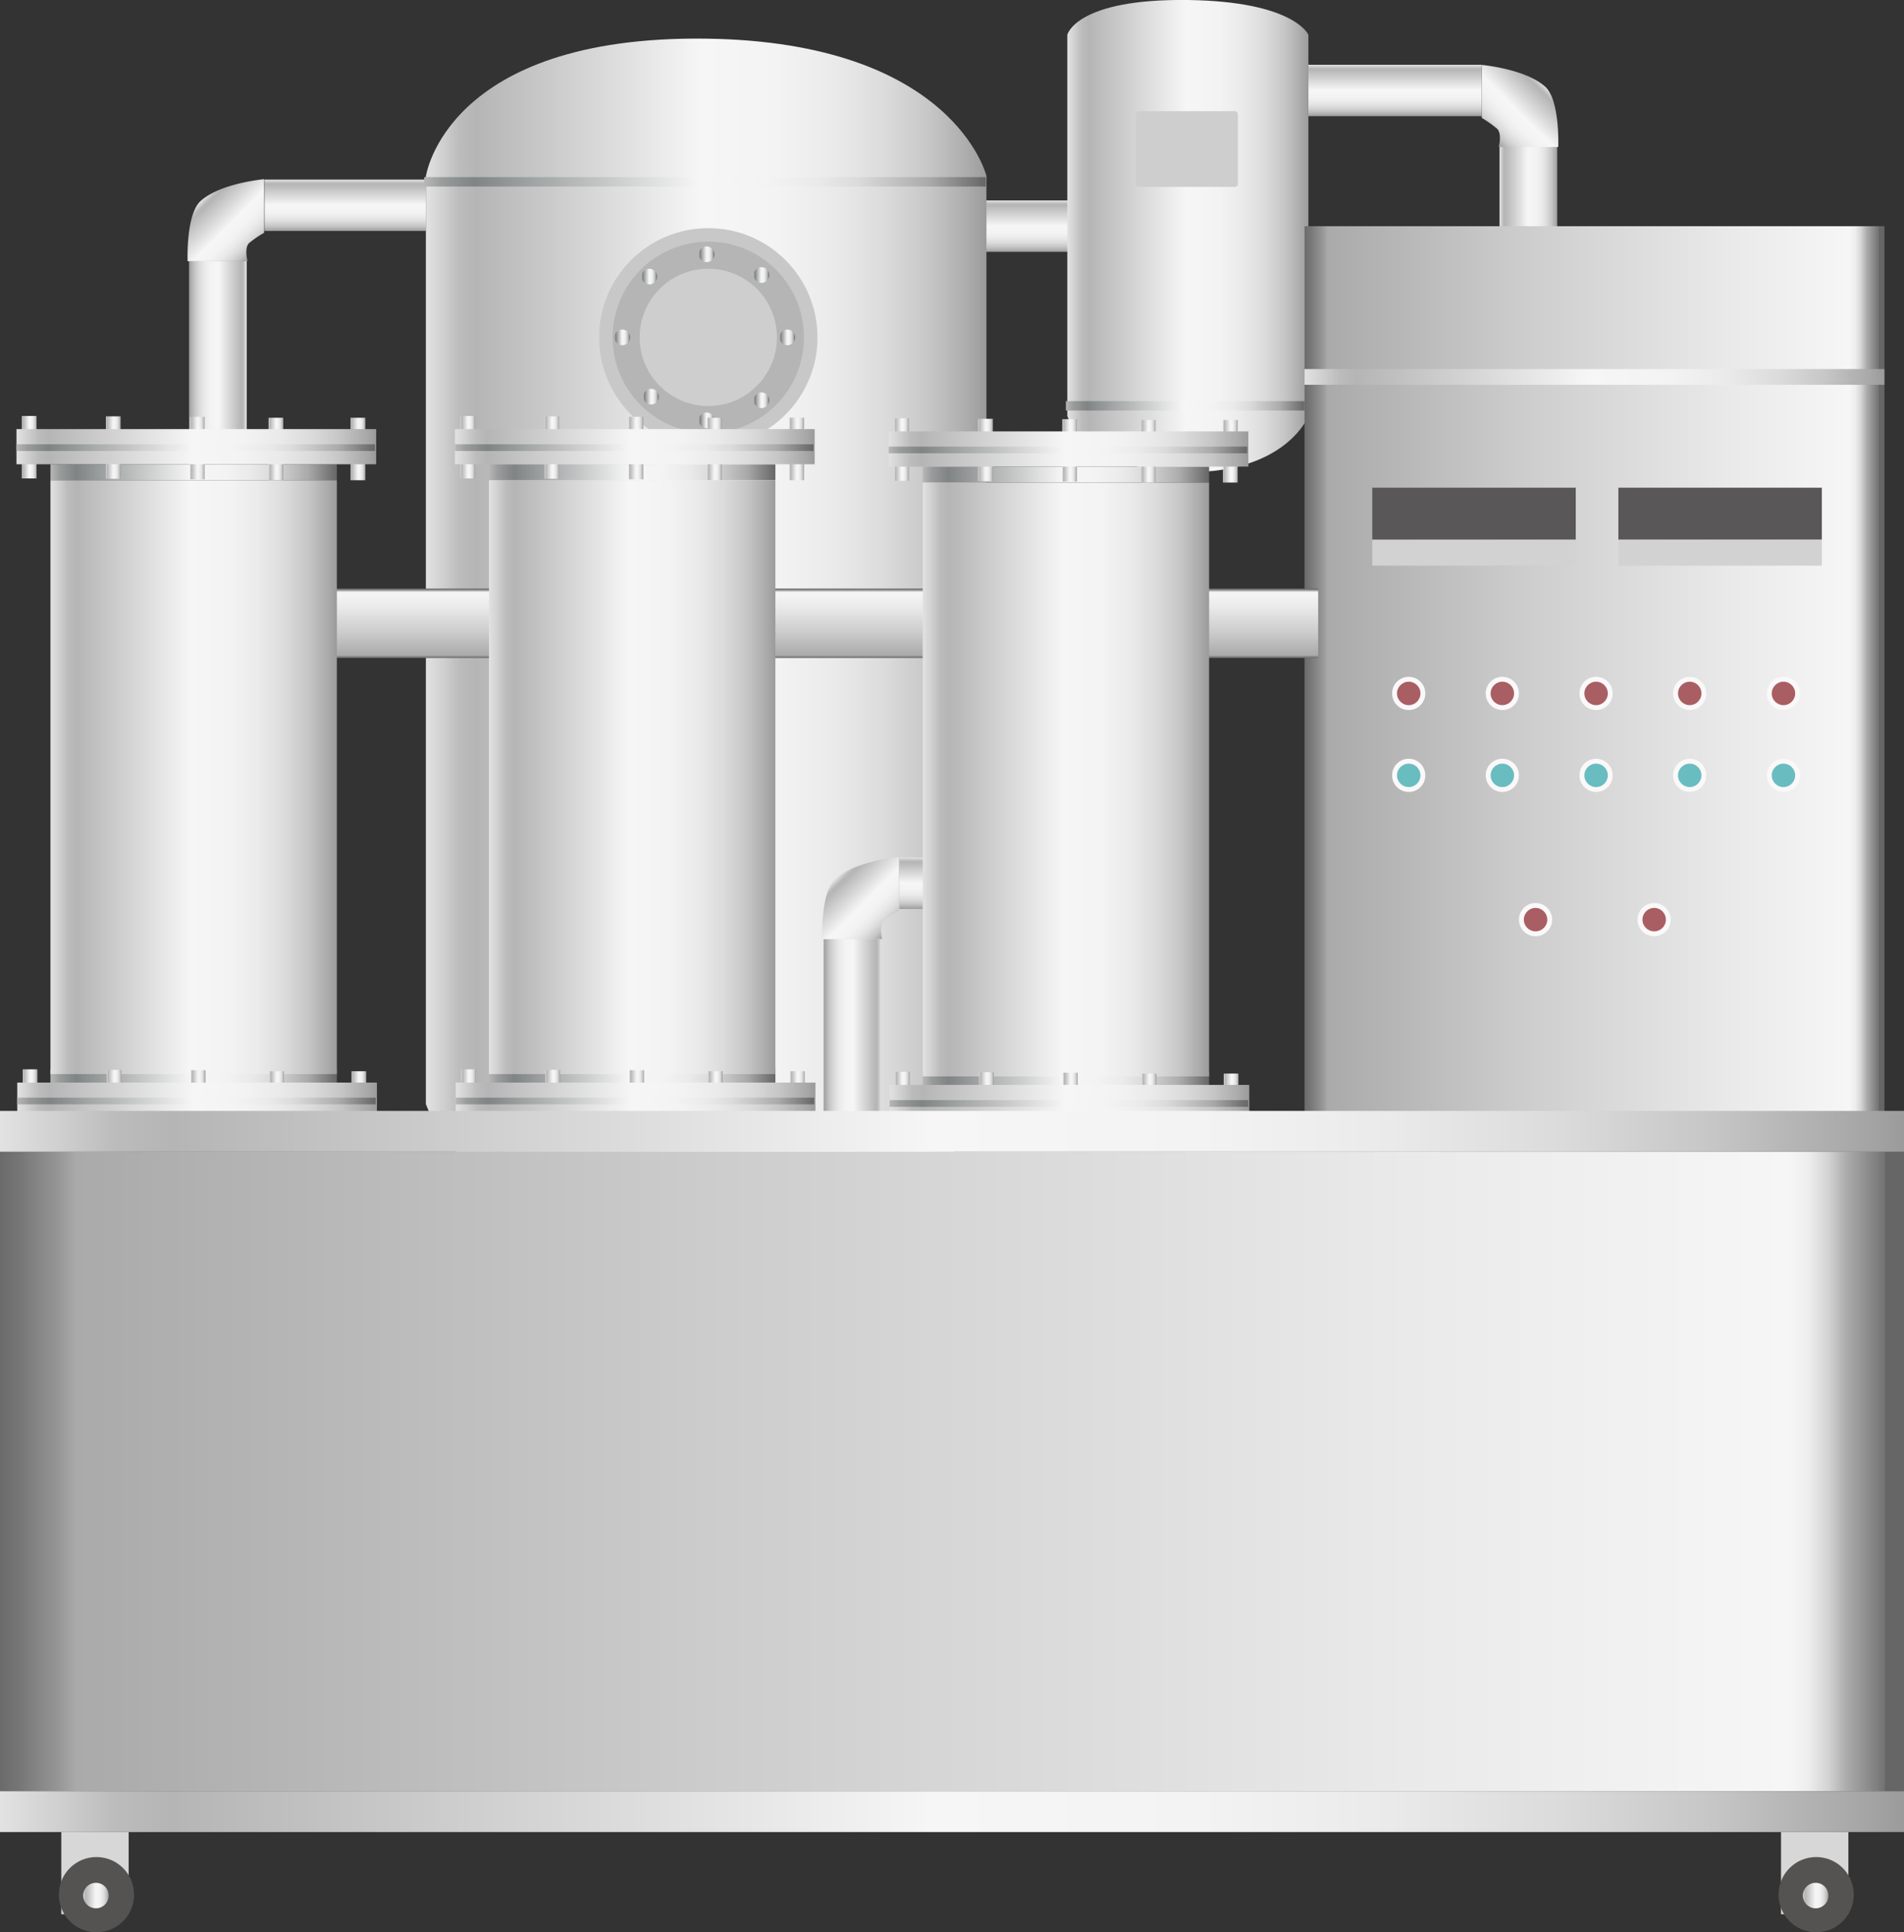 <svg xmlns="http://www.w3.org/2000/svg" xmlns:xlink="http://www.w3.org/1999/xlink" viewBox="0 0 147.85 150"><rect x="0" y="0" width="147.85" height="150" fill="#333333" stroke="none"/><defs><style>.cls-1{fill:#d7d7d7;}.cls-2{fill:#555252;}.cls-3{fill:url(#未命名的渐变_105);}.cls-4{fill:url(#未命名的渐变_105-2);}.cls-5{fill:url(#未命名的渐变_105-3);}.cls-6{fill:#cecece;}.cls-7{fill:#c8c8c8;}.cls-8{fill:#b5b5b5;}.cls-9{fill:url(#未命名的渐变_143);}.cls-10{fill:url(#未命名的渐变_143-2);}.cls-11{fill:url(#未命名的渐变_143-3);}.cls-12{fill:url(#未命名的渐变_143-4);}.cls-13{fill:url(#未命名的渐变_143-5);}.cls-14{fill:url(#未命名的渐变_143-6);}.cls-15{fill:url(#未命名的渐变_143-7);}.cls-16{fill:url(#未命名的渐变_143-8);}.cls-17{fill:url(#未命名的渐变_105-4);}.cls-18{fill:url(#未命名的渐变_105-5);}.cls-19{fill:url(#未命名的渐变_105-6);}.cls-20{fill:url(#未命名的渐变_74);}.cls-21{fill:url(#未命名的渐变_74-2);}.cls-22{fill:#595757;}.cls-23{fill:#d2d2d2;}.cls-24{fill:url(#未命名的渐变_105-7);}.cls-25{fill:url(#未命名的渐变_105-8);}.cls-26{fill:url(#未命名的渐变_105-9);}.cls-27{fill:url(#未命名的渐变_143-9);}.cls-28{fill:url(#未命名的渐变_105-10);}.cls-29{fill:url(#未命名的渐变_105-11);}.cls-30{fill:url(#未命名的渐变_105-12);}.cls-31{fill:url(#未命名的渐变_143-10);}.cls-32{fill:url(#未命名的渐变_105-13);}.cls-33{fill:url(#未命名的渐变_105-14);}.cls-34{fill:url(#未命名的渐变_143-11);}.cls-35{fill:url(#未命名的渐变_105-15);}.cls-36{fill:url(#未命名的渐变_105-16);}.cls-37{fill:url(#未命名的渐变_105-17);}.cls-38{fill:url(#未命名的渐变_105-18);}.cls-39{fill:url(#未命名的渐变_105-19);}.cls-40{fill:url(#未命名的渐变_105-20);}.cls-41{fill:url(#未命名的渐变_143-12);}.cls-42{fill:#faf8f8;}.cls-43{fill:#a95e63;}.cls-44{fill:#69bdc0;}.cls-45{fill:url(#未命名的渐变_74-3);}.cls-46{fill:url(#未命名的渐变_105-21);}.cls-47{fill:url(#未命名的渐变_105-22);}.cls-48{fill:url(#未命名的渐变_105-23);}.cls-49{fill:url(#未命名的渐变_105-24);}.cls-50{fill:url(#未命名的渐变_105-25);}.cls-51{fill:url(#未命名的渐变_105-26);}.cls-52{fill:url(#未命名的渐变_105-27);}.cls-53{fill:url(#未命名的渐变_105-28);}.cls-54{fill:url(#未命名的渐变_105-29);}.cls-55{fill:url(#未命名的渐变_105-30);}.cls-56{fill:url(#未命名的渐变_105-31);}.cls-57{fill:url(#未命名的渐变_143-13);}.cls-58{fill:url(#未命名的渐变_105-32);}.cls-59{fill:url(#未命名的渐变_105-33);}.cls-60{fill:url(#未命名的渐变_105-34);}.cls-61{fill:url(#未命名的渐变_143-14);}.cls-62{fill:url(#未命名的渐变_105-35);}.cls-63{fill:url(#未命名的渐变_105-36);}.cls-64{fill:url(#未命名的渐变_143-15);}.cls-65{fill:url(#未命名的渐变_105-37);}.cls-66{fill:url(#未命名的渐变_105-38);}.cls-67{fill:url(#未命名的渐变_105-39);}.cls-68{fill:url(#未命名的渐变_105-40);}.cls-69{fill:url(#未命名的渐变_105-41);}.cls-70{fill:url(#未命名的渐变_105-42);}.cls-71{fill:url(#未命名的渐变_143-16);}.cls-72{fill:url(#未命名的渐变_105-43);}.cls-73{fill:url(#未命名的渐变_105-44);}.cls-74{fill:url(#未命名的渐变_143-17);}.cls-75{fill:url(#未命名的渐变_105-45);}.cls-76{fill:url(#未命名的渐变_105-46);}.cls-77{fill:url(#未命名的渐变_105-47);}.cls-78{fill:url(#未命名的渐变_143-18);}.cls-79{fill:url(#未命名的渐变_105-48);}.cls-80{fill:url(#未命名的渐变_105-49);}.cls-81{fill:url(#未命名的渐变_143-19);}.cls-82{fill:url(#未命名的渐变_105-50);}.cls-83{fill:url(#未命名的渐变_105-51);}.cls-84{fill:url(#未命名的渐变_105-52);}.cls-85{fill:url(#未命名的渐变_105-53);}.cls-86{fill:url(#未命名的渐变_105-54);}.cls-87{fill:url(#未命名的渐变_105-55);}.cls-88{fill:url(#未命名的渐变_143-20);}.cls-89{fill:url(#未命名的渐变_105-56);}.cls-90{fill:url(#未命名的渐变_143-21);}.cls-91{fill:url(#未命名的渐变_143-22);}.cls-92{opacity:0.2;}</style><linearGradient id="未命名的渐变_105" x1="45.8" y1="1732.56" x2="45.8" y2="1728.57" gradientTransform="matrix(1, 0, 0, -1, 34.53, 1748.12)" gradientUnits="userSpaceOnUse"><stop offset="0" stop-color="#e2e2e2"/><stop offset="0.03" stop-color="#d0d0d0"/><stop offset="0.06" stop-color="#bcbcbc"/><stop offset="0.09" stop-color="#b5b5b5"/><stop offset="0.49" stop-color="#f6f6f6"/><stop offset="0.63" stop-color="#f3f3f3"/><stop offset="0.73" stop-color="#eaeaea"/><stop offset="0.82" stop-color="#dbdbdb"/><stop offset="0.9" stop-color="#c6c6c6"/><stop offset="0.97" stop-color="#aaa"/><stop offset="1" stop-color="#9b9b9b"/></linearGradient><linearGradient id="未命名的渐变_105-2" x1="82.88" y1="18.33" x2="101.6" y2="18.33" gradientTransform="matrix(1, 0, 0, 1, 0, 0)" xlink:href="#未命名的渐变_105"/><linearGradient id="未命名的渐变_105-3" x1="33.07" y1="49.66" x2="76.6" y2="49.66" gradientTransform="matrix(1, 0, 0, 1, 0, 0)" xlink:href="#未命名的渐变_105"/><linearGradient id="未命名的渐变_143" x1="54.26" y1="19.74" x2="55.48" y2="19.74" gradientUnits="userSpaceOnUse"><stop offset="0" stop-color="#b7b7b7"/><stop offset="0.03" stop-color="#9b9d9d"/><stop offset="0.07" stop-color="#878b8b"/><stop offset="0.09" stop-color="#808484"/><stop offset="0.2" stop-color="#a3a6a6"/><stop offset="0.49" stop-color="#f6f6f6"/><stop offset="0.61" stop-color="#f3f3f3"/><stop offset="0.7" stop-color="#eaeaea"/><stop offset="0.77" stop-color="#dbdbdb"/><stop offset="0.83" stop-color="#c5c5c5"/><stop offset="0.9" stop-color="#aaa"/><stop offset="0.95" stop-color="#888"/><stop offset="1" stop-color="#666"/></linearGradient><linearGradient id="未命名的渐变_143-2" x1="58.52" y1="21.35" x2="59.74" y2="21.35" xlink:href="#未命名的渐变_143"/><linearGradient id="未命名的渐变_143-3" x1="60.53" y1="26.19" x2="61.75" y2="26.19" xlink:href="#未命名的渐变_143"/><linearGradient id="未命名的渐变_143-4" x1="58.52" y1="31.07" x2="59.74" y2="31.07" xlink:href="#未命名的渐变_143"/><linearGradient id="未命名的渐变_143-5" x1="54.26" y1="32.63" x2="55.48" y2="32.63" xlink:href="#未命名的渐变_143"/><linearGradient id="未命名的渐变_143-6" x1="49.95" y1="30.79" x2="51.17" y2="30.79" xlink:href="#未命名的渐变_143"/><linearGradient id="未命名的渐变_143-7" x1="47.71" y1="26.19" x2="48.93" y2="26.19" xlink:href="#未命名的渐变_143"/><linearGradient id="未命名的渐变_143-8" x1="49.81" y1="21.47" x2="51.03" y2="21.47" xlink:href="#未命名的渐变_143"/><linearGradient id="未命名的渐变_105-4" x1="6.46" y1="147.15" x2="8.44" y2="147.15" gradientTransform="matrix(1, 0, 0, 1, 0, 0)" xlink:href="#未命名的渐变_105"/><linearGradient id="未命名的渐变_105-5" x1="140" y1="147.15" x2="141.98" y2="147.15" gradientTransform="matrix(1, 0, 0, 1, 0, 0)" xlink:href="#未命名的渐变_105"/><linearGradient id="未命名的渐变_105-6" x1="81.92" y1="1729.96" x2="86.4" y2="1729.96" xlink:href="#未命名的渐变_105"/><linearGradient id="未命名的渐变_74" x1="101.3" y1="52.28" x2="146.32" y2="52.28" gradientUnits="userSpaceOnUse"><stop offset="0" stop-color="#6b6b6b"/><stop offset="0.01" stop-color="#767676"/><stop offset="0.03" stop-color="#959595"/><stop offset="0.04" stop-color="#aaa"/><stop offset="0.37" stop-color="#ccc"/><stop offset="0.74" stop-color="#eaeaea"/><stop offset="0.94" stop-color="#f6f6f6"/><stop offset="0.95" stop-color="#ededed"/><stop offset="0.96" stop-color="#d4d4d4"/><stop offset="0.97" stop-color="#ababab"/><stop offset="0.99" stop-color="#737373"/><stop offset="0.99" stop-color="#666"/></linearGradient><linearGradient id="未命名的渐变_74-2" x1="64" y1="51.09" x2="64" y2="45.69" xlink:href="#未命名的渐变_74"/><linearGradient id="未命名的渐变_105-7" x1="101.3" y1="29.26" x2="146.32" y2="29.26" gradientTransform="matrix(1, 0, 0, 1, 0, 0)" xlink:href="#未命名的渐变_105"/><linearGradient id="未命名的渐变_105-8" x1="35.76" y1="34.71" x2="36.9" y2="34.71" gradientTransform="matrix(1, 0, 0, 1, 0, 0)" xlink:href="#未命名的渐变_105"/><linearGradient id="未命名的渐变_105-9" x1="61.29" y1="34.85" x2="62.43" y2="34.85" gradientTransform="matrix(1, 0, 0, 1, 0, 0)" xlink:href="#未命名的渐变_105"/><linearGradient id="未命名的渐变_143-9" x1="37.97" y1="36.66" x2="60.21" y2="36.66" xlink:href="#未命名的渐变_143"/><linearGradient id="未命名的渐变_105-10" x1="54.91" y1="34.85" x2="56.06" y2="34.85" gradientTransform="matrix(1, 0, 0, 1, 0, 0)" xlink:href="#未命名的渐变_105"/><linearGradient id="未命名的渐变_105-11" x1="48.81" y1="34.78" x2="49.95" y2="34.78" gradientTransform="matrix(1, 0, 0, 1, 0, 0)" xlink:href="#未命名的渐变_105"/><linearGradient id="未命名的渐变_105-12" x1="42.28" y1="34.75" x2="43.43" y2="34.75" gradientTransform="matrix(1, 0, 0, 1, 0, 0)" xlink:href="#未命名的渐变_105"/><linearGradient id="未命名的渐变_143-10" x1="37.97" y1="83.63" x2="60.21" y2="83.63" xlink:href="#未命名的渐变_143"/><linearGradient id="未命名的渐变_105-13" x1="37.97" y1="60.33" x2="60.21" y2="60.33" gradientTransform="matrix(1, 0, 0, 1, 0, 0)" xlink:href="#未命名的渐变_105"/><linearGradient id="未命名的渐变_105-14" x1="35.33" y1="34.67" x2="63.26" y2="34.67" gradientTransform="matrix(1, 0, 0, 1, 0, 0)" xlink:href="#未命名的渐变_105"/><linearGradient id="未命名的渐变_143-11" x1="35.33" y1="34.75" x2="63.17" y2="34.75" xlink:href="#未命名的渐变_143"/><linearGradient id="未命名的渐变_105-15" x1="35.82" y1="85.44" x2="36.97" y2="85.44" gradientTransform="matrix(1, 0, 0, 1, 0, 0)" xlink:href="#未命名的渐变_105"/><linearGradient id="未命名的渐变_105-16" x1="61.35" y1="85.58" x2="62.5" y2="85.58" gradientTransform="matrix(1, 0, 0, 1, 0, 0)" xlink:href="#未命名的渐变_105"/><linearGradient id="未命名的渐变_105-17" x1="54.98" y1="85.58" x2="56.12" y2="85.58" gradientTransform="matrix(1, 0, 0, 1, 0, 0)" xlink:href="#未命名的渐变_105"/><linearGradient id="未命名的渐变_105-18" x1="48.87" y1="85.51" x2="50.02" y2="85.51" gradientTransform="matrix(1, 0, 0, 1, 0, 0)" xlink:href="#未命名的渐变_105"/><linearGradient id="未命名的渐变_105-19" x1="42.35" y1="85.47" x2="43.49" y2="85.47" gradientTransform="matrix(1, 0, 0, 1, 0, 0)" xlink:href="#未命名的渐变_105"/><linearGradient id="未命名的渐变_105-20" x1="35.39" y1="85.4" x2="63.32" y2="85.4" gradientTransform="matrix(1, 0, 0, 1, 0, 0)" xlink:href="#未命名的渐变_105"/><linearGradient id="未命名的渐变_143-12" x1="35.39" y1="85.47" x2="63.23" y2="85.47" xlink:href="#未命名的渐变_143"/><linearGradient id="未命名的渐变_74-3" x1="0" y1="114.23" x2="147.85" y2="114.23" xlink:href="#未命名的渐变_74"/><linearGradient id="未命名的渐变_105-21" x1="0" y1="140.64" x2="147.85" y2="140.64" gradientTransform="matrix(1, 0, 0, 1, 0, 0)" xlink:href="#未命名的渐变_105"/><linearGradient id="未命名的渐变_105-22" x1="-474.87" y1="1617.8" x2="-470.73" y2="1613.65" gradientTransform="matrix(1, 0, 0, -1, 539.99, 1685.79)" xlink:href="#未命名的渐变_105"/><linearGradient id="未命名的渐变_105-23" x1="-583.59" y1="1681.55" x2="-583.59" y2="1677.57" gradientTransform="translate(655.65 -1610.99)" xlink:href="#未命名的渐变_105"/><linearGradient id="未命名的渐变_105-24" x1="-579.96" y1="1668.42" x2="-575.48" y2="1668.42" gradientTransform="translate(643.92 -1588.71)" xlink:href="#未命名的渐变_105"/><linearGradient id="未命名的渐变_105-25" x1="-524.16" y1="1670.42" x2="-520.01" y2="1666.27" gradientTransform="matrix(1, 0, 0, -1, 539.99, 1685.79)" xlink:href="#未命名的渐变_105"/><linearGradient id="未命名的渐变_105-26" x1="-538.33" y1="1734.18" x2="-538.33" y2="1730.19" gradientTransform="translate(565.14 -1716.25)" xlink:href="#未命名的渐变_105"/><linearGradient id="未命名的渐变_105-27" x1="-530.68" y1="1721.04" x2="-526.2" y2="1721.04" gradientTransform="translate(545.35 -1693.96)" xlink:href="#未命名的渐变_105"/><linearGradient id="未命名的渐变_105-28" x1="-1136.75" y1="1679.34" x2="-1132.61" y2="1675.19" gradientTransform="translate(-1016.99 1685.79) rotate(180)" xlink:href="#未命名的渐变_105"/><linearGradient id="未命名的渐变_105-29" x1="73.8" y1="1743.09" x2="73.8" y2="1739.11" xlink:href="#未命名的渐变_105"/><linearGradient id="未命名的渐变_105-30" x1="69.44" y1="34.89" x2="70.58" y2="34.89" gradientTransform="matrix(1, 0, 0, 1, 0, 0)" xlink:href="#未命名的渐变_105"/><linearGradient id="未命名的渐变_105-31" x1="94.97" y1="35.04" x2="96.11" y2="35.04" gradientTransform="matrix(1, 0, 0, 1, 0, 0)" xlink:href="#未命名的渐变_105"/><linearGradient id="未命名的渐变_143-13" x1="71.65" y1="36.84" x2="93.89" y2="36.84" xlink:href="#未命名的渐变_143"/><linearGradient id="未命名的渐变_105-32" x1="88.59" y1="35.04" x2="89.74" y2="35.04" gradientTransform="matrix(1, 0, 0, 1, 0, 0)" xlink:href="#未命名的渐变_105"/><linearGradient id="未命名的渐变_105-33" x1="82.49" y1="34.97" x2="83.63" y2="34.97" gradientTransform="matrix(1, 0, 0, 1, 0, 0)" xlink:href="#未命名的渐变_105"/><linearGradient id="未命名的渐变_105-34" x1="75.96" y1="34.93" x2="77.11" y2="34.93" gradientTransform="matrix(1, 0, 0, 1, 0, 0)" xlink:href="#未命名的渐变_105"/><linearGradient id="未命名的渐变_143-14" x1="71.65" y1="83.82" x2="93.89" y2="83.82" xlink:href="#未命名的渐变_143"/><linearGradient id="未命名的渐变_105-35" x1="71.65" y1="60.51" x2="93.89" y2="60.51" gradientTransform="matrix(1, 0, 0, 1, 0, 0)" xlink:href="#未命名的渐变_105"/><linearGradient id="未命名的渐变_105-36" x1="69.01" y1="34.86" x2="96.94" y2="34.86" gradientTransform="matrix(1, 0, 0, 1, 0, 0)" xlink:href="#未命名的渐变_105"/><linearGradient id="未命名的渐变_143-15" x1="69.01" y1="34.93" x2="96.85" y2="34.93" xlink:href="#未命名的渐变_143"/><linearGradient id="未命名的渐变_105-37" x1="69.5" y1="85.62" x2="70.65" y2="85.62" gradientTransform="matrix(1, 0, 0, 1, 0, 0)" xlink:href="#未命名的渐变_105"/><linearGradient id="未命名的渐变_105-38" x1="95.03" y1="85.76" x2="96.18" y2="85.76" gradientTransform="matrix(1, 0, 0, 1, 0, 0)" xlink:href="#未命名的渐变_105"/><linearGradient id="未命名的渐变_105-39" x1="88.66" y1="85.76" x2="89.8" y2="85.76" gradientTransform="matrix(1, 0, 0, 1, 0, 0)" xlink:href="#未命名的渐变_105"/><linearGradient id="未命名的渐变_105-40" x1="82.55" y1="85.69" x2="83.7" y2="85.69" gradientTransform="matrix(1, 0, 0, 1, 0, 0)" xlink:href="#未命名的渐变_105"/><linearGradient id="未命名的渐变_105-41" x1="76.03" y1="85.66" x2="77.17" y2="85.66" gradientTransform="matrix(1, 0, 0, 1, 0, 0)" xlink:href="#未命名的渐变_105"/><linearGradient id="未命名的渐变_105-42" x1="69.08" y1="85.58" x2="97" y2="85.58" gradientTransform="matrix(1, 0, 0, 1, 0, 0)" xlink:href="#未命名的渐变_105"/><linearGradient id="未命名的渐变_143-16" x1="69.08" y1="85.66" x2="96.92" y2="85.66" xlink:href="#未命名的渐变_143"/><linearGradient id="未命名的渐变_105-43" x1="1.7" y1="34.71" x2="2.85" y2="34.71" gradientTransform="matrix(1, 0, 0, 1, 0, 0)" xlink:href="#未命名的渐变_105"/><linearGradient id="未命名的渐变_105-44" x1="27.23" y1="34.85" x2="28.38" y2="34.85" gradientTransform="matrix(1, 0, 0, 1, 0, 0)" xlink:href="#未命名的渐变_105"/><linearGradient id="未命名的渐变_143-17" x1="3.92" y1="36.66" x2="26.16" y2="36.66" xlink:href="#未命名的渐变_143"/><linearGradient id="未命名的渐变_105-45" x1="20.86" y1="34.85" x2="22" y2="34.85" gradientTransform="matrix(1, 0, 0, 1, 0, 0)" xlink:href="#未命名的渐变_105"/><linearGradient id="未命名的渐变_105-46" x1="14.75" y1="34.78" x2="15.9" y2="34.78" gradientTransform="matrix(1, 0, 0, 1, 0, 0)" xlink:href="#未命名的渐变_105"/><linearGradient id="未命名的渐变_105-47" x1="8.23" y1="34.75" x2="9.37" y2="34.75" gradientTransform="matrix(1, 0, 0, 1, 0, 0)" xlink:href="#未命名的渐变_105"/><linearGradient id="未命名的渐变_143-18" x1="3.92" y1="83.63" x2="26.16" y2="83.63" xlink:href="#未命名的渐变_143"/><linearGradient id="未命名的渐变_105-48" x1="3.92" y1="60.33" x2="26.16" y2="60.33" gradientTransform="matrix(1, 0, 0, 1, 0, 0)" xlink:href="#未命名的渐变_105"/><linearGradient id="未命名的渐变_105-49" x1="1.28" y1="34.67" x2="29.2" y2="34.67" gradientTransform="matrix(1, 0, 0, 1, 0, 0)" xlink:href="#未命名的渐变_105"/><linearGradient id="未命名的渐变_143-19" x1="1.28" y1="34.75" x2="29.12" y2="34.75" xlink:href="#未命名的渐变_143"/><linearGradient id="未命名的渐变_105-50" x1="1.77" y1="85.44" x2="2.91" y2="85.44" gradientTransform="matrix(1, 0, 0, 1, 0, 0)" xlink:href="#未命名的渐变_105"/><linearGradient id="未命名的渐变_105-51" x1="27.3" y1="85.58" x2="28.44" y2="85.58" gradientTransform="matrix(1, 0, 0, 1, 0, 0)" xlink:href="#未命名的渐变_105"/><linearGradient id="未命名的渐变_105-52" x1="20.92" y1="85.58" x2="22.07" y2="85.58" gradientTransform="matrix(1, 0, 0, 1, 0, 0)" xlink:href="#未命名的渐变_105"/><linearGradient id="未命名的渐变_105-53" x1="14.82" y1="85.51" x2="15.96" y2="85.51" gradientTransform="matrix(1, 0, 0, 1, 0, 0)" xlink:href="#未命名的渐变_105"/><linearGradient id="未命名的渐变_105-54" x1="8.29" y1="85.47" x2="9.44" y2="85.47" gradientTransform="matrix(1, 0, 0, 1, 0, 0)" xlink:href="#未命名的渐变_105"/><linearGradient id="未命名的渐变_105-55" x1="1.34" y1="85.4" x2="29.27" y2="85.4" gradientTransform="matrix(1, 0, 0, 1, 0, 0)" xlink:href="#未命名的渐变_105"/><linearGradient id="未命名的渐变_143-20" x1="1.34" y1="85.47" x2="29.18" y2="85.47" xlink:href="#未命名的渐变_143"/><linearGradient id="未命名的渐变_105-56" x1="0" y1="87.83" x2="147.85" y2="87.83" gradientTransform="matrix(1, 0, 0, 1, 0, 0)" xlink:href="#未命名的渐变_105"/><linearGradient id="未命名的渐变_143-21" x1="82.77" y1="31.5" x2="101.3" y2="31.5" xlink:href="#未命名的渐变_143"/><linearGradient id="未命名的渐变_143-22" x1="32.94" y1="14.11" x2="76.55" y2="14.11" xlink:href="#未命名的渐变_143"/></defs><title>Dewatering system（脱水系统）</title><g id="图层_2" data-name="图层 2"><g id="图层_125" data-name="图层 125"><g id="Dewatering_system_脱水系统_" data-name="Dewatering system（脱水系统）"><rect class="cls-1" x="138.3" y="142.22" width="5.23" height="6.38"/><circle class="cls-2" cx="141.03" cy="147.08" r="2.92"/><rect class="cls-3" x="73.59" y="15.56" width="13.46" height="3.99"/><path class="cls-4" d="M101.6,32.3s-1.66,4.36-9.36,4.36c-7.91,0-9.36-4.36-9.36-4.36V2.7S83.54-.11,92.24,0c8.28.11,9.36,2.7,9.36,2.7Z"/><path class="cls-5" d="M76.6,85.7S72.73,96.32,54.84,96.32c-18.41,0-21.77-10.62-21.77-10.62v-72S34.59,2.74,54.84,3C74.08,3.26,76.6,13.66,76.6,13.66Z"/><rect class="cls-6" x="88.21" y="8.63" width="7.92" height="5.88" rx="0.23"/><circle class="cls-7" cx="55" cy="26.19" r="8.48"/><circle class="cls-8" cx="55" cy="26.19" r="7.43"/><circle class="cls-6" cx="55" cy="26.19" r="5.33"/><circle class="cls-9" cx="54.87" cy="19.74" r="0.61"/><circle class="cls-10" cx="59.13" cy="21.35" r="0.61"/><circle class="cls-11" cx="61.14" cy="26.19" r="0.61"/><circle class="cls-12" cx="59.13" cy="31.07" r="0.61"/><circle class="cls-13" cx="54.87" cy="32.63" r="0.61"/><circle class="cls-14" cx="50.56" cy="30.79" r="0.61"/><circle class="cls-15" cx="48.32" cy="26.19" r="0.61"/><circle class="cls-16" cx="50.42" cy="21.47" r="0.61"/><rect class="cls-1" x="4.76" y="142.22" width="5.23" height="6.38"/><circle class="cls-2" cx="7.49" cy="147.08" r="2.92"/><circle class="cls-17" cx="7.45" cy="147.15" r="0.99"/><circle class="cls-18" cx="140.99" cy="147.15" r="0.99"/><rect class="cls-19" x="116.44" y="11.36" width="4.48" height="13.6"/><rect class="cls-20" x="101.3" y="17.56" width="45.03" height="69.45"/><rect class="cls-21" x="25.64" y="45.69" width="76.72" height="5.39"/><rect class="cls-22" x="106.56" y="37.86" width="15.8" height="4.04"/><rect class="cls-23" x="106.56" y="41.9" width="15.8" height="2.01"/><rect class="cls-22" x="125.67" y="37.86" width="15.8" height="4.04"/><rect class="cls-23" x="125.67" y="41.9" width="15.8" height="2.01"/><rect class="cls-24" x="101.3" y="28.65" width="45.03" height="1.22"/><rect class="cls-25" x="35.76" y="32.29" width="1.14" height="4.85"/><rect class="cls-26" x="61.29" y="32.43" width="1.14" height="4.85"/><rect class="cls-27" x="37.97" y="36.04" width="22.24" height="1.24"/><rect class="cls-28" x="54.91" y="32.43" width="1.14" height="4.85"/><rect class="cls-29" x="48.81" y="32.36" width="1.14" height="4.85"/><rect class="cls-30" x="42.28" y="32.32" width="1.14" height="4.85"/><rect class="cls-31" x="37.97" y="83.01" width="22.24" height="1.24"/><rect class="cls-32" x="37.97" y="37.28" width="22.24" height="46.1"/><rect class="cls-33" x="35.33" y="33.31" width="27.93" height="2.73"/><rect class="cls-34" x="35.33" y="34.49" width="27.84" height="0.52"/><rect class="cls-35" x="35.82" y="83.01" width="1.14" height="4.85"/><rect class="cls-36" x="61.35" y="83.16" width="1.14" height="4.85"/><rect class="cls-37" x="54.98" y="83.16" width="1.14" height="4.85"/><rect class="cls-38" x="48.87" y="83.08" width="1.14" height="4.85"/><rect class="cls-39" x="42.35" y="83.05" width="1.14" height="4.85"/><rect class="cls-40" x="35.39" y="84.04" width="27.93" height="2.73"/><rect class="cls-41" x="35.39" y="85.21" width="27.84" height="0.52"/><circle class="cls-42" cx="119.24" cy="71.39" r="1.29"/><circle class="cls-43" cx="119.24" cy="71.39" r="0.91"/><circle class="cls-42" cx="128.45" cy="71.39" r="1.29"/><circle class="cls-43" cx="128.45" cy="71.39" r="0.91"/><circle class="cls-42" cx="109.39" cy="53.83" r="1.29"/><circle class="cls-43" cx="109.39" cy="53.83" r="0.91"/><circle class="cls-42" cx="116.66" cy="53.83" r="1.29"/><circle class="cls-43" cx="116.66" cy="53.83" r="0.91"/><circle class="cls-42" cx="123.94" cy="53.83" r="1.29"/><circle class="cls-43" cx="123.94" cy="53.83" r="0.91"/><circle class="cls-42" cx="131.21" cy="53.83" r="1.29"/><circle class="cls-43" cx="131.21" cy="53.83" r="0.91"/><circle class="cls-42" cx="138.49" cy="53.83" r="1.29"/><circle class="cls-43" cx="138.49" cy="53.83" r="0.91"/><circle class="cls-42" cx="109.39" cy="60.19" r="1.29"/><circle class="cls-44" cx="109.39" cy="60.19" r="0.91"/><circle class="cls-42" cx="116.66" cy="60.19" r="1.29"/><circle class="cls-44" cx="116.66" cy="60.19" r="0.91"/><circle class="cls-42" cx="123.94" cy="60.19" r="1.29"/><circle class="cls-44" cx="123.94" cy="60.19" r="0.91"/><circle class="cls-42" cx="131.21" cy="60.19" r="1.29"/><circle class="cls-44" cx="131.21" cy="60.19" r="0.91"/><circle class="cls-42" cx="138.49" cy="60.19" r="1.29"/><circle class="cls-44" cx="138.49" cy="60.19" r="0.91"/><rect class="cls-45" y="89.41" width="147.85" height="49.64"/><rect class="cls-46" y="139.05" width="147.85" height="3.17"/><path class="cls-47" d="M68.62,71.5c-.38.39-.12,1.4-.12,1.4H63.85s-.15-3.6,1-4.67c1.55-1.4,4.94-1.7,4.94-1.7v4.16A8,8,0,0,0,68.62,71.5Z"/><rect class="cls-48" x="69.82" y="66.57" width="4.48" height="3.99" transform="translate(144.13 137.13) rotate(180)"/><rect class="cls-49" x="63.96" y="72.9" width="4.48" height="13.6" transform="translate(132.4 159.41) rotate(180)"/><path class="cls-50" d="M19.34,18.87c-.39.39-.12,1.41-.12,1.41H14.57s-.15-3.61,1-4.67c1.54-1.4,4.94-1.7,4.94-1.7v4.16A8.58,8.58,0,0,0,19.34,18.87Z"/><rect class="cls-51" x="20.54" y="13.95" width="12.53" height="3.99" transform="translate(53.61 31.88) rotate(180)"/><rect class="cls-52" x="14.67" y="20.28" width="4.48" height="13.6" transform="translate(33.83 54.16) rotate(180)"/><path class="cls-53" d="M116.26,10c.39.4.12,1.41.12,1.41H121s.15-3.6-1-4.67c-1.54-1.4-4.94-1.7-4.94-1.7V9.15A8.58,8.58,0,0,1,116.26,10Z"/><rect class="cls-54" x="101.6" y="5.03" width="13.46" height="3.99"/><rect class="cls-55" x="69.44" y="32.47" width="1.14" height="4.85"/><rect class="cls-56" x="94.97" y="32.61" width="1.14" height="4.85"/><rect class="cls-57" x="71.65" y="36.22" width="22.24" height="1.24"/><rect class="cls-58" x="88.59" y="32.61" width="1.14" height="4.85"/><rect class="cls-59" x="82.49" y="32.54" width="1.14" height="4.85"/><rect class="cls-60" x="75.96" y="32.51" width="1.14" height="4.85"/><rect class="cls-61" x="71.65" y="83.2" width="22.24" height="1.24"/><rect class="cls-62" x="71.65" y="37.46" width="22.24" height="46.1"/><rect class="cls-63" x="69.01" y="33.49" width="27.93" height="2.73"/><rect class="cls-64" x="69.01" y="34.67" width="27.84" height="0.52"/><rect class="cls-65" x="69.5" y="83.2" width="1.14" height="4.85"/><rect class="cls-66" x="95.03" y="83.34" width="1.14" height="4.85"/><rect class="cls-67" x="88.66" y="83.34" width="1.14" height="4.85"/><rect class="cls-68" x="82.55" y="83.27" width="1.14" height="4.85"/><rect class="cls-69" x="76.03" y="83.23" width="1.14" height="4.85"/><rect class="cls-70" x="69.08" y="84.22" width="27.93" height="2.73"/><rect class="cls-71" x="69.08" y="85.4" width="27.84" height="0.52"/><rect class="cls-72" x="1.7" y="32.29" width="1.14" height="4.85"/><rect class="cls-73" x="27.23" y="32.43" width="1.14" height="4.85"/><rect class="cls-74" x="3.92" y="36.04" width="22.24" height="1.24"/><rect class="cls-75" x="20.86" y="32.43" width="1.14" height="4.85"/><rect class="cls-76" x="14.75" y="32.36" width="1.14" height="4.85"/><rect class="cls-77" x="8.23" y="32.32" width="1.14" height="4.85"/><rect class="cls-78" x="3.92" y="83.01" width="22.24" height="1.24"/><rect class="cls-79" x="3.92" y="37.28" width="22.24" height="46.1"/><rect class="cls-80" x="1.28" y="33.31" width="27.93" height="2.73"/><rect class="cls-81" x="1.28" y="34.49" width="27.84" height="0.52"/><rect class="cls-82" x="1.77" y="83.01" width="1.14" height="4.85"/><rect class="cls-83" x="27.3" y="83.16" width="1.14" height="4.85"/><rect class="cls-84" x="20.92" y="83.16" width="1.14" height="4.85"/><rect class="cls-85" x="14.82" y="83.08" width="1.14" height="4.85"/><rect class="cls-86" x="8.29" y="83.05" width="1.14" height="4.85"/><rect class="cls-87" x="1.34" y="84.04" width="27.93" height="2.73"/><rect class="cls-88" x="1.34" y="85.21" width="27.84" height="0.52"/><rect class="cls-89" y="86.24" width="147.85" height="3.17"/><rect class="cls-90" x="82.77" y="31.14" width="18.52" height="0.73"/><rect class="cls-91" x="32.94" y="13.75" width="43.61" height="0.73"/></g></g></g></svg>